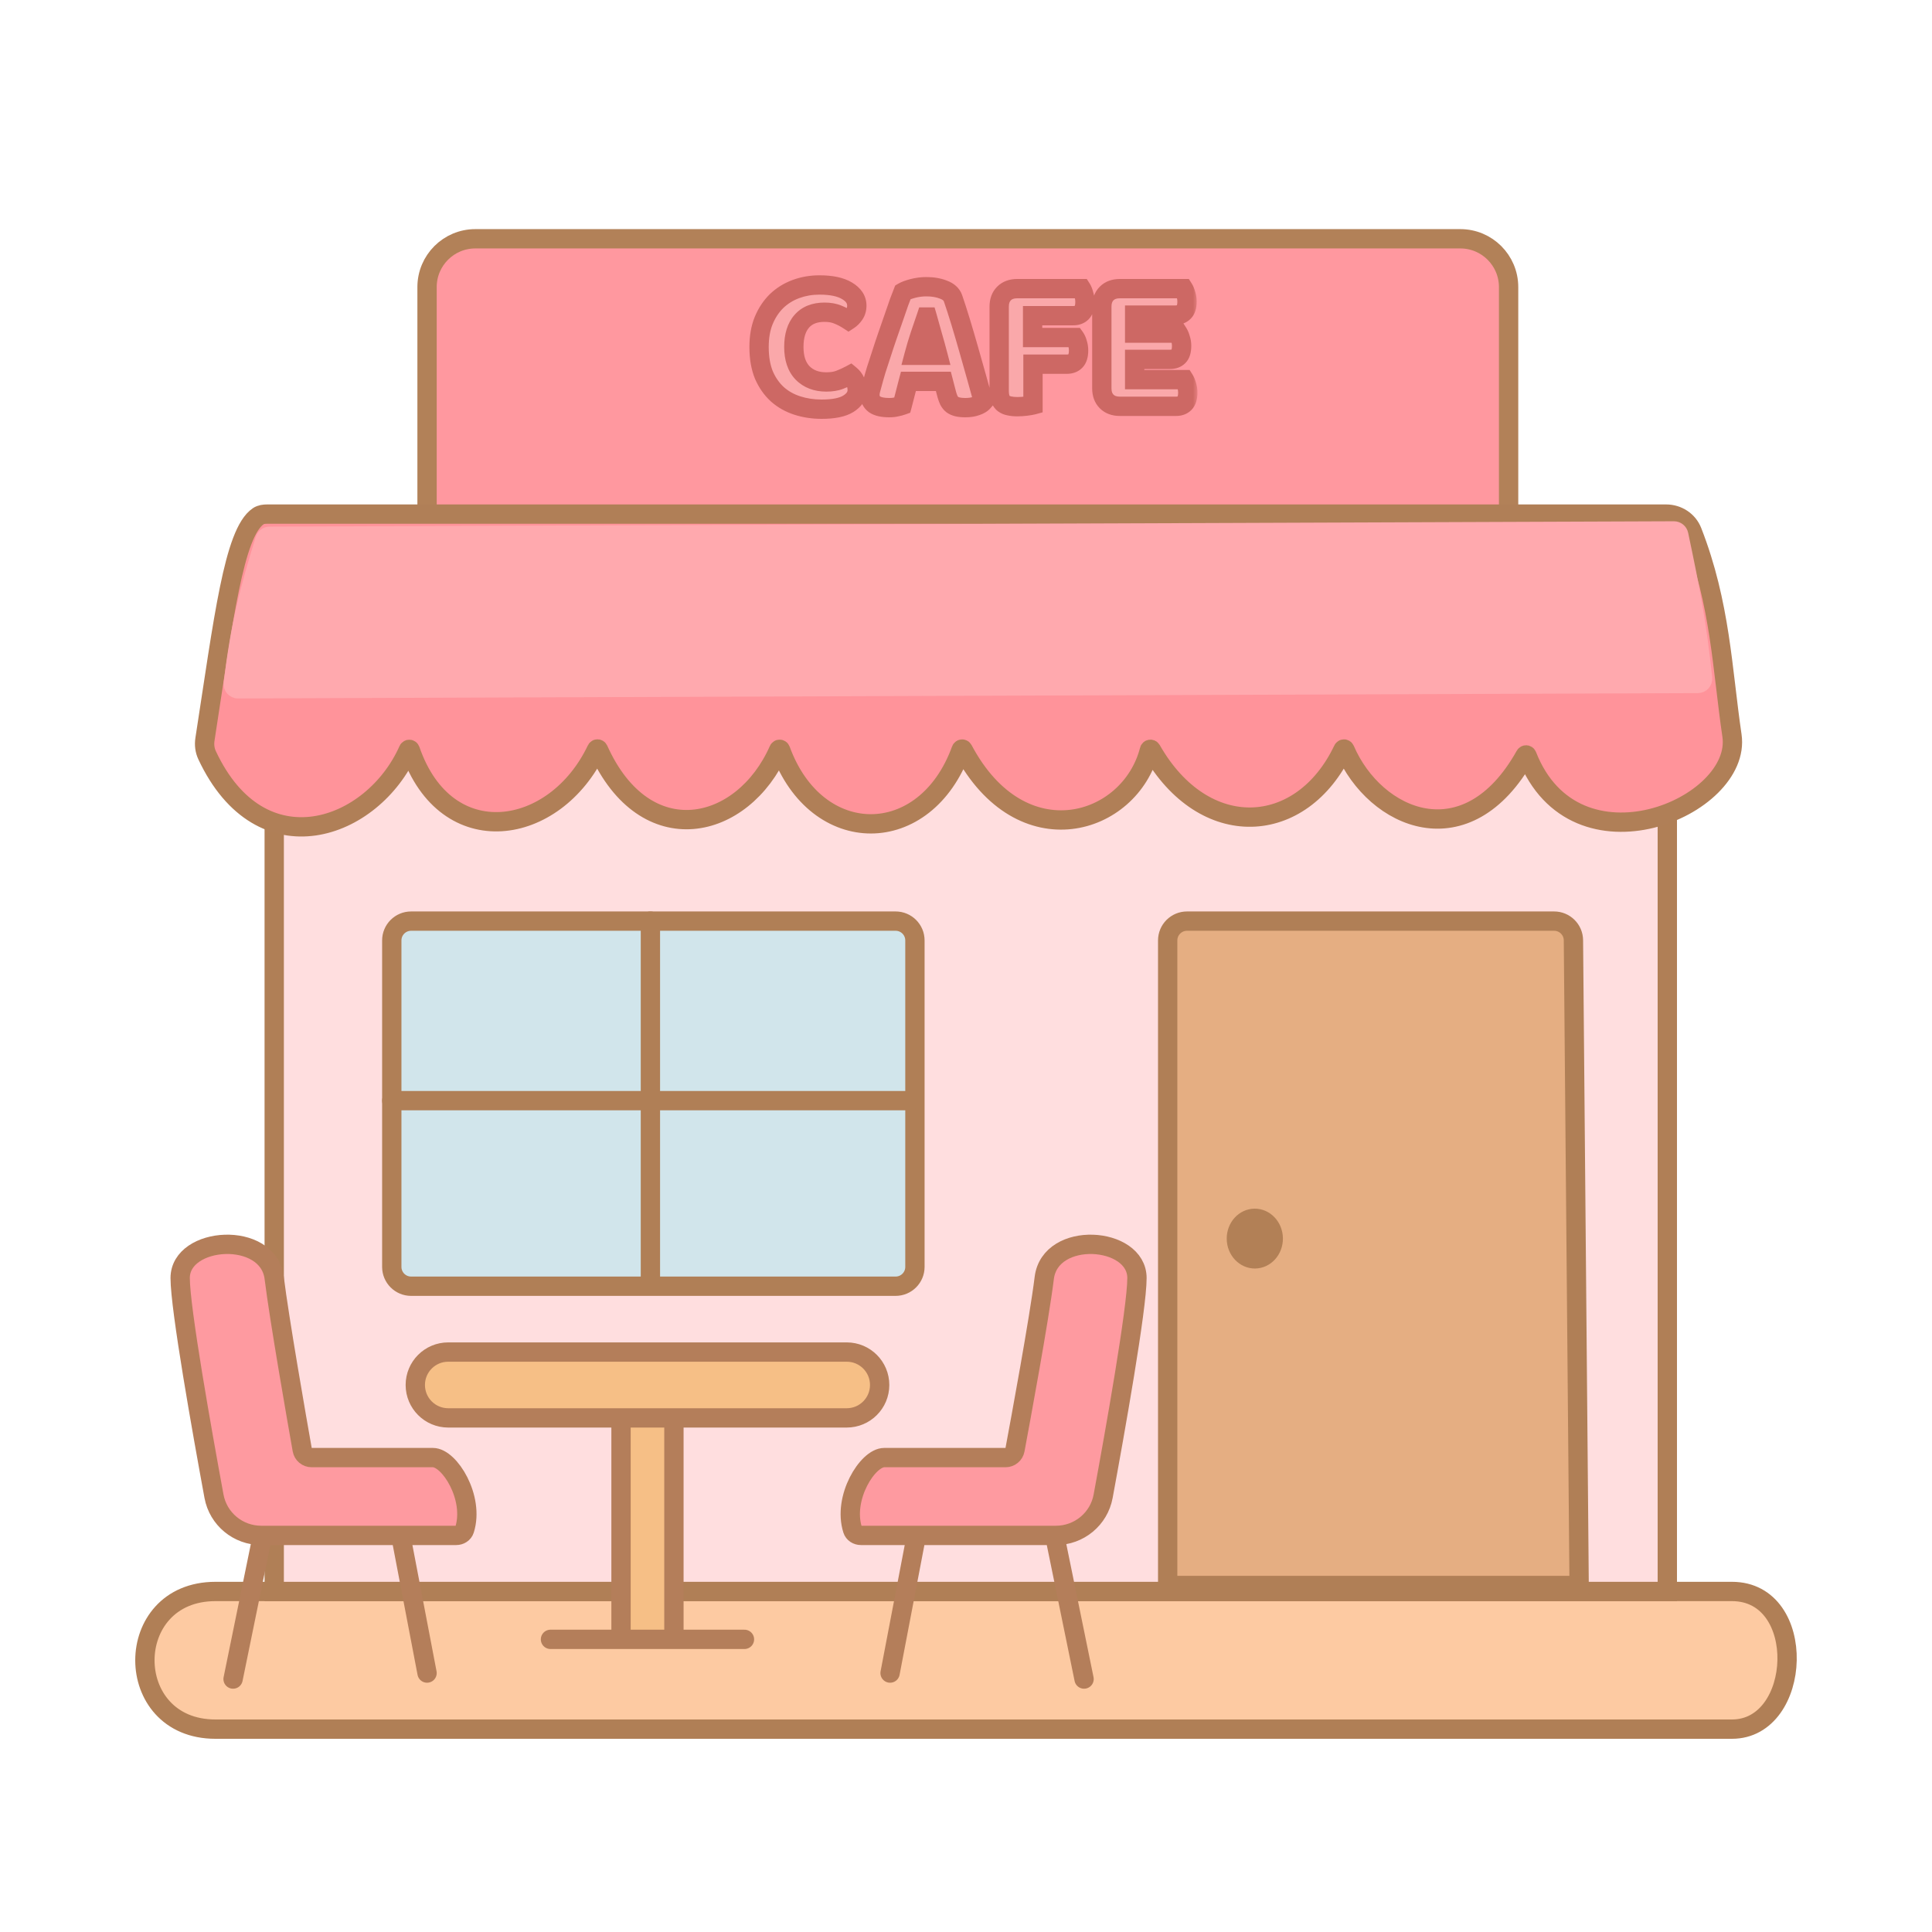 <svg width="200" height="200" viewBox="0 0 200 200" fill="none" xmlns="http://www.w3.org/2000/svg">
<path d="M44.208 29.718V56.922C44.208 59.672 46.429 61.907 49.18 61.922L151.143 62.486C153.915 62.501 156.17 60.258 156.17 57.486V29.718C156.17 26.956 153.932 24.718 151.17 24.718H49.208C46.446 24.718 44.208 26.956 44.208 29.718Z" fill="#FF989F" stroke="#B28158" stroke-width="2" stroke-linecap="round"/>
<path d="M179.293 164.749C171.383 164.749 32.038 164.749 22.302 164.749C12.566 164.75 12.566 179 22.302 179H179.293C186.595 179 187.204 164.749 179.293 164.749Z" fill="#FDCAA2" stroke="#B07F56" stroke-width="2" stroke-linecap="round"/>
<path d="M172.6 74.286V164.749H28.387V74.286H172.6Z" fill="#FFDEDF" stroke="#B07F56" stroke-width="2" stroke-linecap="round"/>
<path d="M120.878 97.353V164.129H163.472L162.881 97.335C162.872 96.238 161.979 95.353 160.882 95.353H122.878C121.773 95.353 120.878 96.249 120.878 97.353Z" fill="#E5AE82" stroke="#B07F56" stroke-width="2" stroke-linecap="round"/>
<ellipse cx="3.098" cy="2.908" rx="3.098" ry="2.908" transform="matrix(0.009 1 -1 0.009 132.778 125.094)" fill="#B28056"/>
<path d="M94.713 131.149V97.353C94.713 96.249 93.817 95.353 92.713 95.353H42.557C41.452 95.353 40.557 96.249 40.557 97.353V131.149C40.557 132.254 41.452 133.149 42.557 133.149H92.713C93.817 133.149 94.713 132.254 94.713 131.149Z" fill="#D1E5EB" stroke="#B07F56" stroke-width="2" stroke-linecap="round"/>
<path d="M67.33 95.353V132.529M40.557 113.941H94.104" stroke="#B07F56" stroke-width="2" stroke-linecap="round"/>
<path d="M172.476 53.219H27.661C27.336 53.219 27.003 53.256 26.734 53.439C24.196 55.164 23.137 64.141 21.216 76.54C21.131 77.09 21.198 77.666 21.434 78.17C27.008 90.097 38.58 85.961 42.276 77.63C42.313 77.546 42.439 77.555 42.469 77.643C46.186 88.427 57.459 86.633 61.759 77.588C61.796 77.51 61.911 77.514 61.947 77.593C66.806 88.403 76.898 86.05 80.613 77.625C80.65 77.541 80.775 77.547 80.806 77.633C84.525 87.843 95.796 87.834 99.501 77.607C99.531 77.524 99.65 77.517 99.691 77.595C105.739 88.988 116.993 85.469 118.991 77.641C119.013 77.552 119.137 77.536 119.183 77.616C124.649 87.213 134.75 86.615 139.034 77.596C139.071 77.516 139.187 77.516 139.222 77.597C142.343 84.857 151.855 89 157.888 78.2C157.929 78.125 158.045 78.134 158.076 78.213C163.054 90.935 180.383 83.54 179.293 76.145C178.278 69.255 178.112 62.532 175.177 55.019C174.745 53.915 173.661 53.219 172.476 53.219Z" fill="#FF939A" stroke="#B07F57" stroke-width="2" stroke-linecap="round"/>
<path d="M175.76 71.252L24.643 71.804C24.045 71.806 23.578 71.284 23.651 70.689C24.405 64.527 25.3 61.077 26.953 55.72C27.081 55.303 27.467 55.017 27.903 55.016L173.285 54.462C173.759 54.46 174.169 54.792 174.267 55.255C175.501 61.073 176.168 64.66 176.747 70.153C176.809 70.74 176.349 71.25 175.76 71.252Z" fill="#FFA9AE" stroke="#FFA9AE" stroke-linecap="round"/>
<mask id="path-10-outside-1_374_136" maskUnits="userSpaceOnUse" x="76.981" y="28" width="47" height="16" fill="black">
<rect fill="white" x="76.981" y="28" width="47" height="16"/>
<path d="M85.358 32.32C84.331 32.32 83.544 32.633 82.998 33.26C82.451 33.887 82.178 34.773 82.178 35.92C82.178 37.08 82.478 37.973 83.078 38.6C83.691 39.227 84.511 39.54 85.538 39.54C86.084 39.54 86.544 39.467 86.918 39.32C87.304 39.173 87.671 39.007 88.018 38.82C88.244 39.007 88.418 39.233 88.538 39.5C88.671 39.753 88.738 40.053 88.738 40.4C88.738 40.947 88.431 41.413 87.818 41.8C87.218 42.173 86.298 42.36 85.058 42.36C84.164 42.36 83.324 42.233 82.538 41.98C81.751 41.727 81.064 41.34 80.478 40.82C79.891 40.287 79.424 39.62 79.078 38.82C78.744 38.007 78.578 37.04 78.578 35.92C78.578 34.88 78.738 33.967 79.058 33.18C79.391 32.38 79.838 31.707 80.398 31.16C80.971 30.613 81.638 30.2 82.398 29.92C83.158 29.64 83.971 29.5 84.838 29.5C86.064 29.5 87.011 29.7 87.678 30.1C88.358 30.5 88.698 31.013 88.698 31.64C88.698 31.987 88.611 32.287 88.438 32.54C88.264 32.793 88.064 32.993 87.838 33.14C87.491 32.913 87.118 32.72 86.718 32.56C86.331 32.4 85.878 32.32 85.358 32.32ZM93.476 30.24C93.703 30.107 94.043 29.98 94.496 29.86C94.963 29.74 95.43 29.68 95.896 29.68C96.563 29.68 97.15 29.78 97.656 29.98C98.176 30.167 98.51 30.467 98.656 30.88C98.896 31.573 99.156 32.38 99.436 33.3C99.716 34.22 99.996 35.173 100.276 36.16C100.556 37.133 100.83 38.1 101.096 39.06C101.363 40.007 101.596 40.847 101.796 41.58C101.636 41.767 101.396 41.913 101.076 42.02C100.756 42.14 100.376 42.2 99.936 42.2C99.616 42.2 99.343 42.173 99.116 42.12C98.903 42.067 98.723 41.987 98.576 41.88C98.443 41.773 98.33 41.633 98.236 41.46C98.156 41.287 98.083 41.087 98.016 40.86L97.656 39.48H94.036C93.93 39.88 93.823 40.293 93.716 40.72C93.61 41.147 93.503 41.56 93.396 41.96C93.21 42.027 93.01 42.08 92.796 42.12C92.596 42.173 92.35 42.2 92.056 42.2C91.376 42.2 90.87 42.087 90.536 41.86C90.216 41.62 90.056 41.293 90.056 40.88C90.056 40.693 90.083 40.507 90.136 40.32C90.19 40.133 90.25 39.913 90.316 39.66C90.41 39.3 90.536 38.853 90.696 38.32C90.87 37.787 91.056 37.213 91.256 36.6C91.456 35.973 91.67 35.333 91.896 34.68C92.123 34.027 92.336 33.413 92.536 32.84C92.736 32.253 92.916 31.733 93.076 31.28C93.25 30.827 93.383 30.48 93.476 30.24ZM95.876 32.82C95.69 33.38 95.476 34.007 95.236 34.7C95.01 35.38 94.803 36.073 94.616 36.78H97.096C96.91 36.06 96.716 35.36 96.516 34.68C96.33 33.987 96.156 33.367 95.996 32.82H95.876ZM111.955 29.88C112.049 30.027 112.129 30.227 112.195 30.48C112.275 30.72 112.315 30.973 112.315 31.24C112.315 31.76 112.202 32.133 111.975 32.36C111.762 32.573 111.469 32.68 111.095 32.68H106.895V34.94H111.275C111.382 35.087 111.469 35.28 111.535 35.52C111.615 35.76 111.655 36.013 111.655 36.28C111.655 36.787 111.542 37.153 111.315 37.38C111.102 37.593 110.809 37.7 110.435 37.7H106.935V41.92C106.789 41.96 106.555 42 106.235 42.04C105.929 42.08 105.622 42.1 105.315 42.1C105.009 42.1 104.735 42.073 104.495 42.02C104.269 41.98 104.075 41.9 103.915 41.78C103.755 41.66 103.635 41.493 103.555 41.28C103.475 41.067 103.435 40.787 103.435 40.44V31.74C103.435 31.167 103.602 30.713 103.935 30.38C104.269 30.047 104.722 29.88 105.295 29.88H111.955ZM114.06 31.74C114.06 31.167 114.227 30.713 114.56 30.38C114.894 30.047 115.347 29.88 115.92 29.88H122.52C122.614 30.027 122.694 30.22 122.76 30.46C122.84 30.7 122.88 30.953 122.88 31.22C122.88 31.727 122.767 32.087 122.54 32.3C122.327 32.513 122.04 32.62 121.68 32.62H117.46V34.48H121.96C122.054 34.627 122.134 34.82 122.2 35.06C122.28 35.287 122.32 35.533 122.32 35.8C122.32 36.307 122.214 36.667 122 36.88C121.787 37.093 121.5 37.2 121.14 37.2H117.46V39.3H122.6C122.694 39.447 122.774 39.64 122.84 39.88C122.92 40.12 122.96 40.373 122.96 40.64C122.96 41.147 122.847 41.513 122.62 41.74C122.407 41.953 122.12 42.06 121.76 42.06H115.92C115.347 42.06 114.894 41.893 114.56 41.56C114.227 41.227 114.06 40.773 114.06 40.2V31.74Z"/>
</mask>
<path d="M85.358 32.32C84.331 32.32 83.544 32.633 82.998 33.26C82.451 33.887 82.178 34.773 82.178 35.92C82.178 37.08 82.478 37.973 83.078 38.6C83.691 39.227 84.511 39.54 85.538 39.54C86.084 39.54 86.544 39.467 86.918 39.32C87.304 39.173 87.671 39.007 88.018 38.82C88.244 39.007 88.418 39.233 88.538 39.5C88.671 39.753 88.738 40.053 88.738 40.4C88.738 40.947 88.431 41.413 87.818 41.8C87.218 42.173 86.298 42.36 85.058 42.36C84.164 42.36 83.324 42.233 82.538 41.98C81.751 41.727 81.064 41.34 80.478 40.82C79.891 40.287 79.424 39.62 79.078 38.82C78.744 38.007 78.578 37.04 78.578 35.92C78.578 34.88 78.738 33.967 79.058 33.18C79.391 32.38 79.838 31.707 80.398 31.16C80.971 30.613 81.638 30.2 82.398 29.92C83.158 29.64 83.971 29.5 84.838 29.5C86.064 29.5 87.011 29.7 87.678 30.1C88.358 30.5 88.698 31.013 88.698 31.64C88.698 31.987 88.611 32.287 88.438 32.54C88.264 32.793 88.064 32.993 87.838 33.14C87.491 32.913 87.118 32.72 86.718 32.56C86.331 32.4 85.878 32.32 85.358 32.32ZM93.476 30.24C93.703 30.107 94.043 29.98 94.496 29.86C94.963 29.74 95.43 29.68 95.896 29.68C96.563 29.68 97.15 29.78 97.656 29.98C98.176 30.167 98.51 30.467 98.656 30.88C98.896 31.573 99.156 32.38 99.436 33.3C99.716 34.22 99.996 35.173 100.276 36.16C100.556 37.133 100.83 38.1 101.096 39.06C101.363 40.007 101.596 40.847 101.796 41.58C101.636 41.767 101.396 41.913 101.076 42.02C100.756 42.14 100.376 42.2 99.936 42.2C99.616 42.2 99.343 42.173 99.116 42.12C98.903 42.067 98.723 41.987 98.576 41.88C98.443 41.773 98.33 41.633 98.236 41.46C98.156 41.287 98.083 41.087 98.016 40.86L97.656 39.48H94.036C93.93 39.88 93.823 40.293 93.716 40.72C93.61 41.147 93.503 41.56 93.396 41.96C93.21 42.027 93.01 42.08 92.796 42.12C92.596 42.173 92.35 42.2 92.056 42.2C91.376 42.2 90.87 42.087 90.536 41.86C90.216 41.62 90.056 41.293 90.056 40.88C90.056 40.693 90.083 40.507 90.136 40.32C90.19 40.133 90.25 39.913 90.316 39.66C90.41 39.3 90.536 38.853 90.696 38.32C90.87 37.787 91.056 37.213 91.256 36.6C91.456 35.973 91.67 35.333 91.896 34.68C92.123 34.027 92.336 33.413 92.536 32.84C92.736 32.253 92.916 31.733 93.076 31.28C93.25 30.827 93.383 30.48 93.476 30.24ZM95.876 32.82C95.69 33.38 95.476 34.007 95.236 34.7C95.01 35.38 94.803 36.073 94.616 36.78H97.096C96.91 36.06 96.716 35.36 96.516 34.68C96.33 33.987 96.156 33.367 95.996 32.82H95.876ZM111.955 29.88C112.049 30.027 112.129 30.227 112.195 30.48C112.275 30.72 112.315 30.973 112.315 31.24C112.315 31.76 112.202 32.133 111.975 32.36C111.762 32.573 111.469 32.68 111.095 32.68H106.895V34.94H111.275C111.382 35.087 111.469 35.28 111.535 35.52C111.615 35.76 111.655 36.013 111.655 36.28C111.655 36.787 111.542 37.153 111.315 37.38C111.102 37.593 110.809 37.7 110.435 37.7H106.935V41.92C106.789 41.96 106.555 42 106.235 42.04C105.929 42.08 105.622 42.1 105.315 42.1C105.009 42.1 104.735 42.073 104.495 42.02C104.269 41.98 104.075 41.9 103.915 41.78C103.755 41.66 103.635 41.493 103.555 41.28C103.475 41.067 103.435 40.787 103.435 40.44V31.74C103.435 31.167 103.602 30.713 103.935 30.38C104.269 30.047 104.722 29.88 105.295 29.88H111.955ZM114.06 31.74C114.06 31.167 114.227 30.713 114.56 30.38C114.894 30.047 115.347 29.88 115.92 29.88H122.52C122.614 30.027 122.694 30.22 122.76 30.46C122.84 30.7 122.88 30.953 122.88 31.22C122.88 31.727 122.767 32.087 122.54 32.3C122.327 32.513 122.04 32.62 121.68 32.62H117.46V34.48H121.96C122.054 34.627 122.134 34.82 122.2 35.06C122.28 35.287 122.32 35.533 122.32 35.8C122.32 36.307 122.214 36.667 122 36.88C121.787 37.093 121.5 37.2 121.14 37.2H117.46V39.3H122.6C122.694 39.447 122.774 39.64 122.84 39.88C122.92 40.12 122.96 40.373 122.96 40.64C122.96 41.147 122.847 41.513 122.62 41.74C122.407 41.953 122.12 42.06 121.76 42.06H115.92C115.347 42.06 114.894 41.893 114.56 41.56C114.227 41.227 114.06 40.773 114.06 40.2V31.74Z" fill="#FAA8AA"/>
<path d="M82.998 33.26L83.751 33.917L82.998 33.26ZM83.078 38.6L82.355 39.292L82.363 39.3L83.078 38.6ZM86.918 39.32L86.563 38.385L86.552 38.389L86.918 39.32ZM88.018 38.82L88.653 38.048L88.135 37.621L87.544 37.94L88.018 38.82ZM88.538 39.5L87.626 39.91L87.638 39.938L87.653 39.966L88.538 39.5ZM87.818 41.8L88.346 42.649L88.351 42.646L87.818 41.8ZM82.538 41.98L82.231 42.932L82.538 41.98ZM80.478 40.82L79.805 41.56L79.814 41.568L80.478 40.82ZM79.078 38.82L78.152 39.199L78.156 39.209L78.16 39.218L79.078 38.82ZM79.058 33.18L78.135 32.795L78.131 32.803L79.058 33.18ZM80.398 31.16L79.708 30.436L79.699 30.444L80.398 31.16ZM82.398 29.92L82.052 28.982L82.052 28.982L82.398 29.92ZM87.678 30.1L87.163 30.957L87.171 30.962L87.678 30.1ZM88.438 32.54L87.612 31.975L87.612 31.975L88.438 32.54ZM87.838 33.14L87.29 33.977L87.835 34.333L88.381 33.98L87.838 33.14ZM86.718 32.56L86.335 33.484L86.346 33.489L86.718 32.56ZM85.358 32.32V31.32C84.116 31.32 83.024 31.708 82.244 32.603L82.998 33.26L83.751 33.917C84.064 33.558 84.546 33.32 85.358 33.32V32.32ZM82.998 33.26L82.244 32.603C81.487 33.47 81.178 34.623 81.178 35.92H82.178H83.178C83.178 34.923 83.415 34.303 83.751 33.917L82.998 33.26ZM82.178 35.92H81.178C81.178 37.249 81.524 38.423 82.355 39.292L83.078 38.6L83.8 37.908C83.431 37.524 83.178 36.911 83.178 35.92H82.178ZM83.078 38.6L82.363 39.3C83.197 40.151 84.292 40.54 85.538 40.54V39.54V38.54C84.73 38.54 84.185 38.302 83.792 37.901L83.078 38.6ZM85.538 39.54V40.54C86.167 40.54 86.76 40.456 87.283 40.251L86.918 39.32L86.552 38.389C86.329 38.477 86.002 38.54 85.538 38.54V39.54ZM86.918 39.32L87.272 40.255C87.698 40.094 88.105 39.909 88.492 39.7L88.018 38.82L87.544 37.94C87.237 38.104 86.911 38.253 86.563 38.385L86.918 39.32ZM88.018 38.82L87.382 39.592C87.49 39.681 87.569 39.784 87.626 39.91L88.538 39.5L89.45 39.09C89.266 38.682 88.998 38.332 88.653 38.048L88.018 38.82ZM88.538 39.5L87.653 39.966C87.696 40.048 87.738 40.182 87.738 40.4H88.738H89.738C89.738 39.925 89.646 39.459 89.423 39.034L88.538 39.5ZM88.738 40.4H87.738C87.738 40.494 87.714 40.684 87.284 40.954L87.818 41.8L88.351 42.646C89.148 42.143 89.738 41.399 89.738 40.4H88.738ZM87.818 41.8L87.289 40.951C86.927 41.176 86.234 41.36 85.058 41.36V42.36V43.36C86.361 43.36 87.508 43.17 88.346 42.649L87.818 41.8ZM85.058 42.36V41.36C84.26 41.36 83.524 41.247 82.844 41.028L82.538 41.98L82.231 42.932C83.125 43.22 84.069 43.36 85.058 43.36V42.36ZM82.538 41.98L82.844 41.028C82.182 40.815 81.618 40.495 81.141 40.072L80.478 40.82L79.814 41.568C80.51 42.185 81.32 42.639 82.231 42.932L82.538 41.98ZM80.478 40.82L81.15 40.08C80.679 39.651 80.291 39.105 79.995 38.422L79.078 38.82L78.16 39.218C78.558 40.135 79.103 40.922 79.805 41.56L80.478 40.82ZM79.078 38.82L80.003 38.441C79.731 37.776 79.578 36.944 79.578 35.92H78.578H77.578C77.578 37.136 77.758 38.237 78.152 39.199L79.078 38.82ZM78.578 35.92H79.578C79.578 34.981 79.722 34.2 79.984 33.557L79.058 33.18L78.131 32.803C77.753 33.733 77.578 34.779 77.578 35.92H78.578ZM79.058 33.18L79.981 33.565C80.268 32.876 80.642 32.319 81.096 31.876L80.398 31.16L79.699 30.444C79.033 31.095 78.514 31.884 78.135 32.795L79.058 33.18ZM80.398 31.16L81.088 31.884C81.56 31.433 82.109 31.092 82.743 30.858L82.398 29.92L82.052 28.982C81.167 29.308 80.382 29.793 79.708 30.436L80.398 31.16ZM82.398 29.92L82.743 30.858C83.385 30.622 84.081 30.5 84.838 30.5V29.5V28.5C83.861 28.5 82.93 28.658 82.052 28.982L82.398 29.92ZM84.838 29.5V30.5C85.978 30.5 86.717 30.69 87.163 30.957L87.678 30.1L88.192 29.242C87.305 28.71 86.15 28.5 84.838 28.5V29.5ZM87.678 30.1L87.171 30.962C87.637 31.236 87.698 31.462 87.698 31.64H88.698H89.698C89.698 30.564 89.079 29.764 88.185 29.238L87.678 30.1ZM88.698 31.64H87.698C87.698 31.812 87.657 31.909 87.612 31.975L88.438 32.54L89.263 33.105C89.564 32.664 89.698 32.161 89.698 31.64H88.698ZM88.438 32.54L87.612 31.975C87.504 32.134 87.396 32.235 87.294 32.3L87.838 33.14L88.381 33.98C88.733 33.752 89.025 33.453 89.263 33.105L88.438 32.54ZM87.838 33.14L88.385 32.303C87.981 32.039 87.548 31.815 87.089 31.631L86.718 32.56L86.346 33.489C86.687 33.625 87.001 33.788 87.29 33.977L87.838 33.14ZM86.718 32.56L87.1 31.636C86.567 31.415 85.978 31.32 85.358 31.32V32.32V33.32C85.777 33.32 86.095 33.385 86.335 33.484L86.718 32.56ZM93.476 30.24L92.969 29.378L92.67 29.554L92.544 29.878L93.476 30.24ZM94.496 29.86L94.247 28.892L94.24 28.893L94.496 29.86ZM97.656 29.98L97.289 30.91L97.304 30.916L97.319 30.921L97.656 29.98ZM98.656 30.88L99.601 30.553L99.599 30.546L98.656 30.88ZM99.436 33.3L100.393 33.009L99.436 33.3ZM100.276 36.16L99.314 36.433L99.315 36.437L100.276 36.16ZM101.096 39.06L100.133 39.328L100.134 39.331L101.096 39.06ZM101.796 41.58L102.556 42.231L102.901 41.828L102.761 41.317L101.796 41.58ZM101.076 42.02L100.76 41.071L100.743 41.077L100.725 41.084L101.076 42.02ZM99.116 42.12L98.874 43.09L98.887 43.093L99.116 42.12ZM98.576 41.88L97.952 42.661L97.97 42.675L97.988 42.689L98.576 41.88ZM98.236 41.46L97.329 41.879L97.341 41.907L97.356 41.934L98.236 41.46ZM98.016 40.86L97.049 41.112L97.053 41.127L97.057 41.142L98.016 40.86ZM97.656 39.48L98.624 39.228L98.429 38.48H97.656V39.48ZM94.036 39.48V38.48H93.268L93.07 39.222L94.036 39.48ZM93.716 40.72L92.746 40.477L93.716 40.72ZM93.396 41.96L93.733 42.902L94.227 42.725L94.363 42.218L93.396 41.96ZM92.796 42.12L92.612 41.137L92.575 41.144L92.539 41.154L92.796 42.12ZM90.536 41.86L89.936 42.66L89.955 42.674L89.974 42.687L90.536 41.86ZM90.136 40.32L89.175 40.045L90.136 40.32ZM90.316 39.66L91.284 39.914L91.284 39.911L90.316 39.66ZM90.696 38.32L89.745 38.011L89.742 38.022L89.739 38.033L90.696 38.32ZM91.256 36.6L92.207 36.91L92.209 36.904L91.256 36.6ZM91.896 34.68L90.952 34.352L91.896 34.68ZM92.536 32.84L93.481 33.169L93.483 33.163L92.536 32.84ZM93.076 31.28L92.142 30.923L92.138 30.935L92.133 30.947L93.076 31.28ZM95.876 32.82V31.82H95.156L94.928 32.504L95.876 32.82ZM95.236 34.7L94.291 34.373L94.288 34.384L95.236 34.7ZM94.616 36.78L93.65 36.525L93.318 37.78H94.616V36.78ZM97.096 36.78V37.78H98.389L98.064 36.529L97.096 36.78ZM96.516 34.68L95.551 34.94L95.554 34.951L95.557 34.962L96.516 34.68ZM95.996 32.82L96.956 32.539L96.746 31.82H95.996V32.82ZM93.476 30.24L93.983 31.102C94.093 31.037 94.33 30.939 94.752 30.827L94.496 29.86L94.24 28.893C93.756 29.021 93.313 29.176 92.969 29.378L93.476 30.24ZM94.496 29.86L94.746 30.828C95.133 30.729 95.516 30.68 95.896 30.68V29.68V28.68C95.343 28.68 94.793 28.751 94.247 28.892L94.496 29.86ZM95.896 29.68V30.68C96.465 30.68 96.922 30.765 97.289 30.91L97.656 29.98L98.024 29.05C97.377 28.795 96.662 28.68 95.896 28.68V29.68ZM97.656 29.98L97.319 30.921C97.636 31.035 97.693 31.155 97.714 31.214L98.656 30.88L99.599 30.546C99.327 29.778 98.717 29.298 97.994 29.039L97.656 29.98ZM98.656 30.88L97.711 31.207C97.946 31.886 98.202 32.68 98.48 33.591L99.436 33.3L100.393 33.009C100.11 32.08 99.847 31.261 99.601 30.553L98.656 30.88ZM99.436 33.3L98.48 33.591C98.758 34.505 99.036 35.452 99.314 36.433L100.276 36.16L101.238 35.887C100.957 34.895 100.675 33.935 100.393 33.009L99.436 33.3ZM100.276 36.16L99.315 36.437C99.595 37.407 99.867 38.371 100.133 39.328L101.096 39.06L102.06 38.792C101.792 37.829 101.518 36.86 101.237 35.883L100.276 36.16ZM101.096 39.06L100.134 39.331C100.4 40.276 100.633 41.113 100.832 41.843L101.796 41.58L102.761 41.317C102.56 40.58 102.326 39.737 102.059 38.789L101.096 39.06ZM101.796 41.58L101.037 40.929C101.031 40.936 100.97 41.002 100.76 41.071L101.076 42.02L101.393 42.969C101.823 42.825 102.242 42.597 102.556 42.231L101.796 41.58ZM101.076 42.02L100.725 41.084C100.545 41.151 100.289 41.2 99.936 41.2V42.2V43.2C100.464 43.2 100.968 43.129 101.428 42.956L101.076 42.02ZM99.936 42.2V41.2C99.667 41.2 99.475 41.177 99.346 41.147L99.116 42.12L98.887 43.093C99.211 43.17 99.566 43.2 99.936 43.2V42.2ZM99.116 42.12L99.359 41.15C99.244 41.121 99.188 41.088 99.165 41.071L98.576 41.88L97.988 42.689C98.258 42.885 98.562 43.012 98.874 43.09L99.116 42.12ZM98.576 41.88L99.201 41.099C99.188 41.088 99.156 41.059 99.117 40.986L98.236 41.46L97.356 41.934C97.503 42.208 97.698 42.458 97.952 42.661L98.576 41.88ZM98.236 41.46L99.144 41.041C99.089 40.921 99.032 40.768 98.976 40.578L98.016 40.86L97.057 41.142C97.134 41.405 97.224 41.653 97.329 41.879L98.236 41.46ZM98.016 40.86L98.984 40.608L98.624 39.228L97.656 39.48L96.689 39.732L97.049 41.112L98.016 40.86ZM97.656 39.48V38.48H94.036V39.48V40.48H97.656V39.48ZM94.036 39.48L93.07 39.222C92.962 39.628 92.854 40.046 92.746 40.477L93.716 40.72L94.687 40.962C94.792 40.541 94.897 40.132 95.003 39.738L94.036 39.48ZM93.716 40.72L92.746 40.477C92.641 40.899 92.535 41.308 92.43 41.702L93.396 41.96L94.363 42.218C94.471 41.812 94.579 41.394 94.687 40.962L93.716 40.72ZM93.396 41.96L93.06 41.018C92.927 41.066 92.779 41.106 92.612 41.137L92.796 42.12L92.981 43.103C93.241 43.054 93.492 42.988 93.733 42.902L93.396 41.96ZM92.796 42.12L92.539 41.154C92.45 41.178 92.296 41.2 92.056 41.2V42.2V43.2C92.404 43.2 92.743 43.169 93.054 43.086L92.796 42.12ZM92.056 42.2V41.2C91.454 41.2 91.187 41.093 91.099 41.033L90.536 41.86L89.974 42.687C90.552 43.08 91.299 43.2 92.056 43.2V42.2ZM90.536 41.86L91.136 41.06C91.09 41.025 91.078 41.003 91.075 40.995C91.07 40.986 91.056 40.955 91.056 40.88H90.056H89.056C89.056 41.596 89.355 42.224 89.936 42.66L90.536 41.86ZM90.056 40.88H91.056C91.056 40.79 91.069 40.696 91.098 40.595L90.136 40.32L89.175 40.045C89.097 40.318 89.056 40.597 89.056 40.88H90.056ZM90.136 40.32L91.098 40.595C91.154 40.4 91.216 40.172 91.284 39.914L90.316 39.66L89.349 39.406C89.284 39.654 89.226 39.867 89.175 40.045L90.136 40.32ZM90.316 39.66L91.284 39.911C91.374 39.568 91.496 39.134 91.654 38.607L90.696 38.32L89.739 38.033C89.577 38.573 89.446 39.032 89.348 39.409L90.316 39.66ZM90.696 38.32L91.647 38.629C91.821 38.096 92.007 37.523 92.207 36.91L91.256 36.6L90.306 36.29C90.106 36.904 89.919 37.477 89.745 38.011L90.696 38.32ZM91.256 36.6L92.209 36.904C92.406 36.286 92.617 35.654 92.841 35.008L91.896 34.68L90.952 34.352C90.722 35.013 90.506 35.661 90.304 36.296L91.256 36.6ZM91.896 34.68L92.841 35.008C93.068 34.355 93.281 33.742 93.481 33.169L92.536 32.84L91.592 32.511C91.392 33.085 91.178 33.698 90.952 34.352L91.896 34.68ZM92.536 32.84L93.483 33.163C93.682 32.578 93.861 32.062 94.019 31.613L93.076 31.28L92.133 30.947C91.972 31.405 91.791 31.928 91.59 32.517L92.536 32.84ZM93.076 31.28L94.01 31.637C94.184 31.184 94.316 30.84 94.408 30.602L93.476 30.24L92.544 29.878C92.45 30.12 92.316 30.469 92.142 30.923L93.076 31.28ZM95.876 32.82L94.928 32.504C94.743 33.059 94.531 33.682 94.291 34.373L95.236 34.7L96.181 35.027C96.422 34.331 96.637 33.701 96.825 33.136L95.876 32.82ZM95.236 34.7L94.288 34.384C94.054 35.084 93.842 35.798 93.65 36.525L94.616 36.78L95.583 37.035C95.765 36.349 95.965 35.676 96.185 35.016L95.236 34.7ZM94.616 36.78V37.78H97.096V36.78V35.78H94.616V36.78ZM97.096 36.78L98.064 36.529C97.875 35.799 97.679 35.089 97.476 34.398L96.516 34.68L95.557 34.962C95.754 35.631 95.944 36.321 96.128 37.031L97.096 36.78ZM96.516 34.68L97.482 34.42C97.294 33.721 97.119 33.094 96.956 32.539L95.996 32.82L95.037 33.101C95.194 33.639 95.366 34.252 95.551 34.94L96.516 34.68ZM95.996 32.82V31.82H95.876V32.82V33.82H95.996V32.82ZM111.955 29.88L112.799 29.343L112.504 28.88H111.955V29.88ZM112.195 30.48L111.228 30.735L111.237 30.766L111.247 30.796L112.195 30.48ZM111.975 32.36L112.683 33.067L111.975 32.36ZM106.895 32.68V31.68H105.895V32.68H106.895ZM106.895 34.94H105.895V35.94H106.895V34.94ZM111.275 34.94L112.084 34.352L111.785 33.94H111.275V34.94ZM111.535 35.52L110.572 35.788L110.579 35.812L110.587 35.836L111.535 35.52ZM111.315 37.38L112.023 38.087L111.315 37.38ZM106.935 37.7V36.7H105.935V37.7H106.935ZM106.935 41.92L107.199 42.885L107.935 42.684V41.92H106.935ZM106.235 42.04L106.111 41.048L106.106 41.048L106.235 42.04ZM104.495 42.02L104.712 41.044L104.691 41.039L104.669 41.035L104.495 42.02ZM103.915 41.78L103.315 42.58L103.915 41.78ZM103.555 41.28L102.619 41.631V41.631L103.555 41.28ZM111.955 29.88L111.112 30.417C111.129 30.444 111.176 30.536 111.228 30.735L112.195 30.48L113.163 30.226C113.082 29.918 112.968 29.609 112.799 29.343L111.955 29.88ZM112.195 30.48L111.247 30.796C111.291 30.929 111.315 31.075 111.315 31.24H112.315H113.315C113.315 30.872 113.26 30.511 113.144 30.164L112.195 30.48ZM112.315 31.24H111.315C111.315 31.432 111.294 31.552 111.274 31.619C111.254 31.683 111.243 31.678 111.268 31.653L111.975 32.36L112.683 33.067C113.185 32.565 113.315 31.867 113.315 31.24H112.315ZM111.975 32.36L111.268 31.653C111.267 31.654 111.267 31.654 111.266 31.654C111.266 31.655 111.263 31.657 111.254 31.66C111.236 31.667 111.188 31.68 111.095 31.68V32.68V33.68C111.667 33.68 112.239 33.51 112.683 33.067L111.975 32.36ZM111.095 32.68V31.68H106.895V32.68V33.68H111.095V32.68ZM106.895 32.68H105.895V34.94H106.895H107.895V32.68H106.895ZM106.895 34.94V35.94H111.275V34.94V33.94H106.895V34.94ZM111.275 34.94L110.467 35.528C110.482 35.549 110.526 35.623 110.572 35.788L111.535 35.52L112.499 35.252C112.411 34.937 112.282 34.624 112.084 34.352L111.275 34.94ZM111.535 35.52L110.587 35.836C110.631 35.969 110.655 36.115 110.655 36.28H111.655H112.655C112.655 35.912 112.6 35.551 112.484 35.204L111.535 35.52ZM111.655 36.28H110.655C110.655 36.463 110.634 36.577 110.615 36.64C110.597 36.698 110.586 36.695 110.608 36.673L111.315 37.38L112.023 38.087C112.521 37.589 112.655 36.903 112.655 36.28H111.655ZM111.315 37.38L110.608 36.673C110.607 36.674 110.607 36.674 110.606 36.675C110.606 36.675 110.603 36.677 110.594 36.68C110.576 36.687 110.528 36.7 110.435 36.7V37.7V38.7C111.007 38.7 111.579 38.53 112.023 38.087L111.315 37.38ZM110.435 37.7V36.7H106.935V37.7V38.7H110.435V37.7ZM106.935 37.7H105.935V41.92H106.935H107.935V37.7H106.935ZM106.935 41.92L106.672 40.955C106.598 40.975 106.424 41.009 106.111 41.048L106.235 42.04L106.36 43.032C106.687 42.991 106.979 42.945 107.199 42.885L106.935 41.92ZM106.235 42.04L106.106 41.048C105.842 41.083 105.579 41.1 105.315 41.1V42.1V43.1C105.666 43.1 106.016 43.077 106.365 43.032L106.235 42.04ZM105.315 42.1V41.1C105.065 41.1 104.866 41.078 104.712 41.044L104.495 42.02L104.279 42.996C104.605 43.069 104.953 43.1 105.315 43.1V42.1ZM104.495 42.02L104.669 41.035C104.574 41.018 104.532 40.992 104.515 40.98L103.915 41.78L103.315 42.58C103.619 42.807 103.964 42.942 104.322 43.005L104.495 42.02ZM103.915 41.78L104.515 40.98C104.519 40.982 104.519 40.984 104.517 40.981C104.514 40.977 104.504 40.962 104.492 40.929L103.555 41.28L102.619 41.631C102.757 41.998 102.982 42.33 103.315 42.58L103.915 41.78ZM103.555 41.28L104.492 40.929C104.47 40.87 104.435 40.723 104.435 40.44H103.435H102.435C102.435 40.85 102.481 41.263 102.619 41.631L103.555 41.28ZM103.435 40.44H104.435V31.74H103.435H102.435V40.44H103.435ZM103.435 31.74H104.435C104.435 31.371 104.536 31.194 104.643 31.087L103.935 30.38L103.228 29.673C102.668 30.233 102.435 30.963 102.435 31.74H103.435ZM103.935 30.38L104.643 31.087C104.749 30.98 104.926 30.88 105.295 30.88V29.88V28.88C104.518 28.88 103.788 29.113 103.228 29.673L103.935 30.38ZM105.295 29.88V30.88H111.955V29.88V28.88H105.295V29.88ZM122.52 29.88L123.364 29.343L123.069 28.88H122.52V29.88ZM122.76 30.46L121.797 30.728L121.804 30.752L121.812 30.776L122.76 30.46ZM122.54 32.3L121.855 31.572L121.844 31.582L121.833 31.593L122.54 32.3ZM117.46 32.62V31.62H116.46V32.62H117.46ZM117.46 34.48H116.46V35.48H117.46V34.48ZM121.96 34.48L122.804 33.943L122.509 33.48H121.96V34.48ZM122.2 35.06L121.237 35.328L121.246 35.361L121.257 35.393L122.2 35.06ZM117.46 37.2V36.2H116.46V37.2H117.46ZM117.46 39.3H116.46V40.3H117.46V39.3ZM122.6 39.3L123.444 38.763L123.149 38.3H122.6V39.3ZM122.84 39.88L121.877 40.148L121.884 40.172L121.892 40.196L122.84 39.88ZM122.62 41.74L121.913 41.033L122.62 41.74ZM114.56 41.56L115.268 40.853L114.56 41.56ZM114.06 31.74H115.06C115.06 31.371 115.161 31.194 115.268 31.087L114.56 30.38L113.853 29.673C113.293 30.233 113.06 30.963 113.06 31.74H114.06ZM114.56 30.38L115.268 31.087C115.374 30.98 115.551 30.88 115.92 30.88V29.88V28.88C115.143 28.88 114.413 29.113 113.853 29.673L114.56 30.38ZM115.92 29.88V30.88H122.52V29.88V28.88H115.92V29.88ZM122.52 29.88L121.677 30.417C121.7 30.453 121.746 30.545 121.797 30.728L122.76 30.46L123.724 30.192C123.641 29.895 123.528 29.601 123.364 29.343L122.52 29.88ZM122.76 30.46L121.812 30.776C121.856 30.909 121.88 31.055 121.88 31.22H122.88H123.88C123.88 30.852 123.825 30.491 123.709 30.144L122.76 30.46ZM122.88 31.22H121.88C121.88 31.404 121.859 31.514 121.842 31.57C121.826 31.621 121.82 31.605 121.855 31.572L122.54 32.3L123.226 33.028C123.749 32.536 123.88 31.835 123.88 31.22H122.88ZM122.54 32.3L121.833 31.593C121.83 31.597 121.827 31.599 121.817 31.603C121.803 31.608 121.762 31.62 121.68 31.62V32.62V33.62C122.251 33.62 122.811 33.444 123.248 33.007L122.54 32.3ZM121.68 32.62V31.62H117.46V32.62V33.62H121.68V32.62ZM117.46 32.62H116.46V34.48H117.46H118.46V32.62H117.46ZM117.46 34.48V35.48H121.96V34.48V33.48H117.46V34.48ZM121.96 34.48L121.117 35.017C121.14 35.053 121.186 35.145 121.237 35.328L122.2 35.06L123.164 34.792C123.081 34.495 122.968 34.201 122.804 33.943L121.96 34.48ZM122.2 35.06L121.257 35.393C121.296 35.502 121.32 35.634 121.32 35.8H122.32H123.32C123.32 35.432 123.265 35.072 123.143 34.727L122.2 35.06ZM122.32 35.8H121.32C121.32 35.988 121.3 36.104 121.282 36.166C121.264 36.225 121.257 36.209 121.293 36.173L122 36.88L122.708 37.587C123.202 37.093 123.32 36.402 123.32 35.8H122.32ZM122 36.88L121.293 36.173C121.29 36.177 121.287 36.179 121.277 36.183C121.263 36.188 121.222 36.2 121.14 36.2V37.2V38.2C121.711 38.2 122.271 38.024 122.708 37.587L122 36.88ZM121.14 37.2V36.2H117.46V37.2V38.2H121.14V37.2ZM117.46 37.2H116.46V39.3H117.46H118.46V37.2H117.46ZM117.46 39.3V40.3H122.6V39.3V38.3H117.46V39.3ZM122.6 39.3L121.757 39.837C121.78 39.873 121.826 39.965 121.877 40.148L122.84 39.88L123.804 39.612C123.721 39.315 123.608 39.021 123.444 38.763L122.6 39.3ZM122.84 39.88L121.892 40.196C121.936 40.329 121.96 40.475 121.96 40.64H122.96H123.96C123.96 40.272 123.905 39.911 123.789 39.564L122.84 39.88ZM122.96 40.64H121.96C121.96 40.823 121.939 40.937 121.92 41C121.902 41.058 121.891 41.055 121.913 41.033L122.62 41.74L123.328 42.447C123.826 41.949 123.96 41.263 123.96 40.64H122.96ZM122.62 41.74L121.913 41.033C121.91 41.037 121.907 41.039 121.897 41.043C121.883 41.048 121.842 41.06 121.76 41.06V42.06V43.06C122.331 43.06 122.891 42.884 123.328 42.447L122.62 41.74ZM121.76 42.06V41.06H115.92V42.06V43.06H121.76V42.06ZM115.92 42.06V41.06C115.551 41.06 115.374 40.959 115.268 40.853L114.56 41.56L113.853 42.267C114.413 42.827 115.143 43.06 115.92 43.06V42.06ZM114.56 41.56L115.268 40.853C115.161 40.746 115.06 40.569 115.06 40.2H114.06H113.06C113.06 40.977 113.293 41.707 113.853 42.267L114.56 41.56ZM114.06 40.2H115.06V31.74H114.06H113.06V40.2H114.06Z" fill="#CD6864" mask="url(#path-10-outside-1_374_136)"/>
<path d="M44.817 150.889H32.263C31.778 150.889 31.369 150.548 31.285 150.071C30.751 147.056 28.906 136.526 28.387 132.301C27.779 127.345 18.651 127.964 18.651 132.301C18.651 135.472 20.928 148.245 22.152 154.887C22.587 157.247 24.647 158.944 27.046 158.944H27.17L41.484 158.944L47.226 158.944C47.613 158.944 47.974 158.724 48.09 158.355C49.134 155.058 46.538 150.889 44.817 150.889Z" fill="#FE9AA0"/>
<path d="M41.484 158.944L47.226 158.944C47.613 158.944 47.974 158.724 48.09 158.355C49.134 155.058 46.538 150.889 44.817 150.889C43.289 150.889 34.948 150.889 32.263 150.889C31.778 150.889 31.369 150.548 31.285 150.071C30.751 147.056 28.906 136.526 28.387 132.301C27.779 127.345 18.651 127.964 18.651 132.301C18.651 135.472 20.928 148.245 22.152 154.887C22.587 157.247 24.647 158.944 27.046 158.944L27.17 158.944M41.484 158.944L44.208 173.195M41.484 158.944L27.17 158.944M27.17 158.944L24.128 173.815" stroke="#B47E5A" stroke-width="2" stroke-linecap="round"/>
<path d="M91.533 150.889H104.095C104.575 150.889 104.983 150.554 105.071 150.081C105.631 147.08 107.58 136.531 108.1 132.301C108.708 127.345 117.698 127.964 117.698 132.301C117.698 135.472 115.422 148.245 114.197 154.887C113.762 157.247 111.703 158.944 109.303 158.944H109.179L94.866 158.944L89.124 158.944C88.737 158.944 88.376 158.724 88.26 158.355C87.215 155.058 89.812 150.889 91.533 150.889Z" fill="#FE9AA0"/>
<path d="M94.866 158.944L89.124 158.944C88.737 158.944 88.376 158.724 88.26 158.355C87.215 155.058 89.812 150.889 91.533 150.889C93.062 150.889 101.418 150.889 104.095 150.889C104.575 150.889 104.983 150.554 105.071 150.081C105.631 147.08 107.58 136.531 108.1 132.301C108.708 127.345 117.698 127.964 117.698 132.301C117.698 135.472 115.422 148.245 114.197 154.887C113.762 157.247 111.703 158.944 109.303 158.944L109.179 158.944M94.866 158.944L92.141 173.195M94.866 158.944L109.179 158.944M109.179 158.944L112.222 173.815" stroke="#B47E5A" stroke-width="2" stroke-linecap="round"/>
<path d="M46.399 139.964H87.654C89.536 139.964 91.062 141.49 91.062 143.372C91.062 145.254 89.536 146.78 87.654 146.78H69.764V169.705H64.288V146.78H46.399C44.517 146.78 42.991 145.254 42.991 143.372C42.991 141.49 44.517 139.964 46.399 139.964Z" fill="#F6BF86"/>
<path d="M64.288 146.78H46.399C44.517 146.78 42.991 145.254 42.991 143.372V143.372C42.991 141.49 44.517 139.964 46.399 139.964H87.654C89.536 139.964 91.062 141.49 91.062 143.372V143.372C91.062 145.254 89.536 146.78 87.654 146.78H69.764M64.288 146.78V169.705H69.764V146.78M64.288 146.78H69.764M56.986 169.705H77.066" stroke="#B47E5A" stroke-width="2" stroke-linecap="round"/>
</svg>
